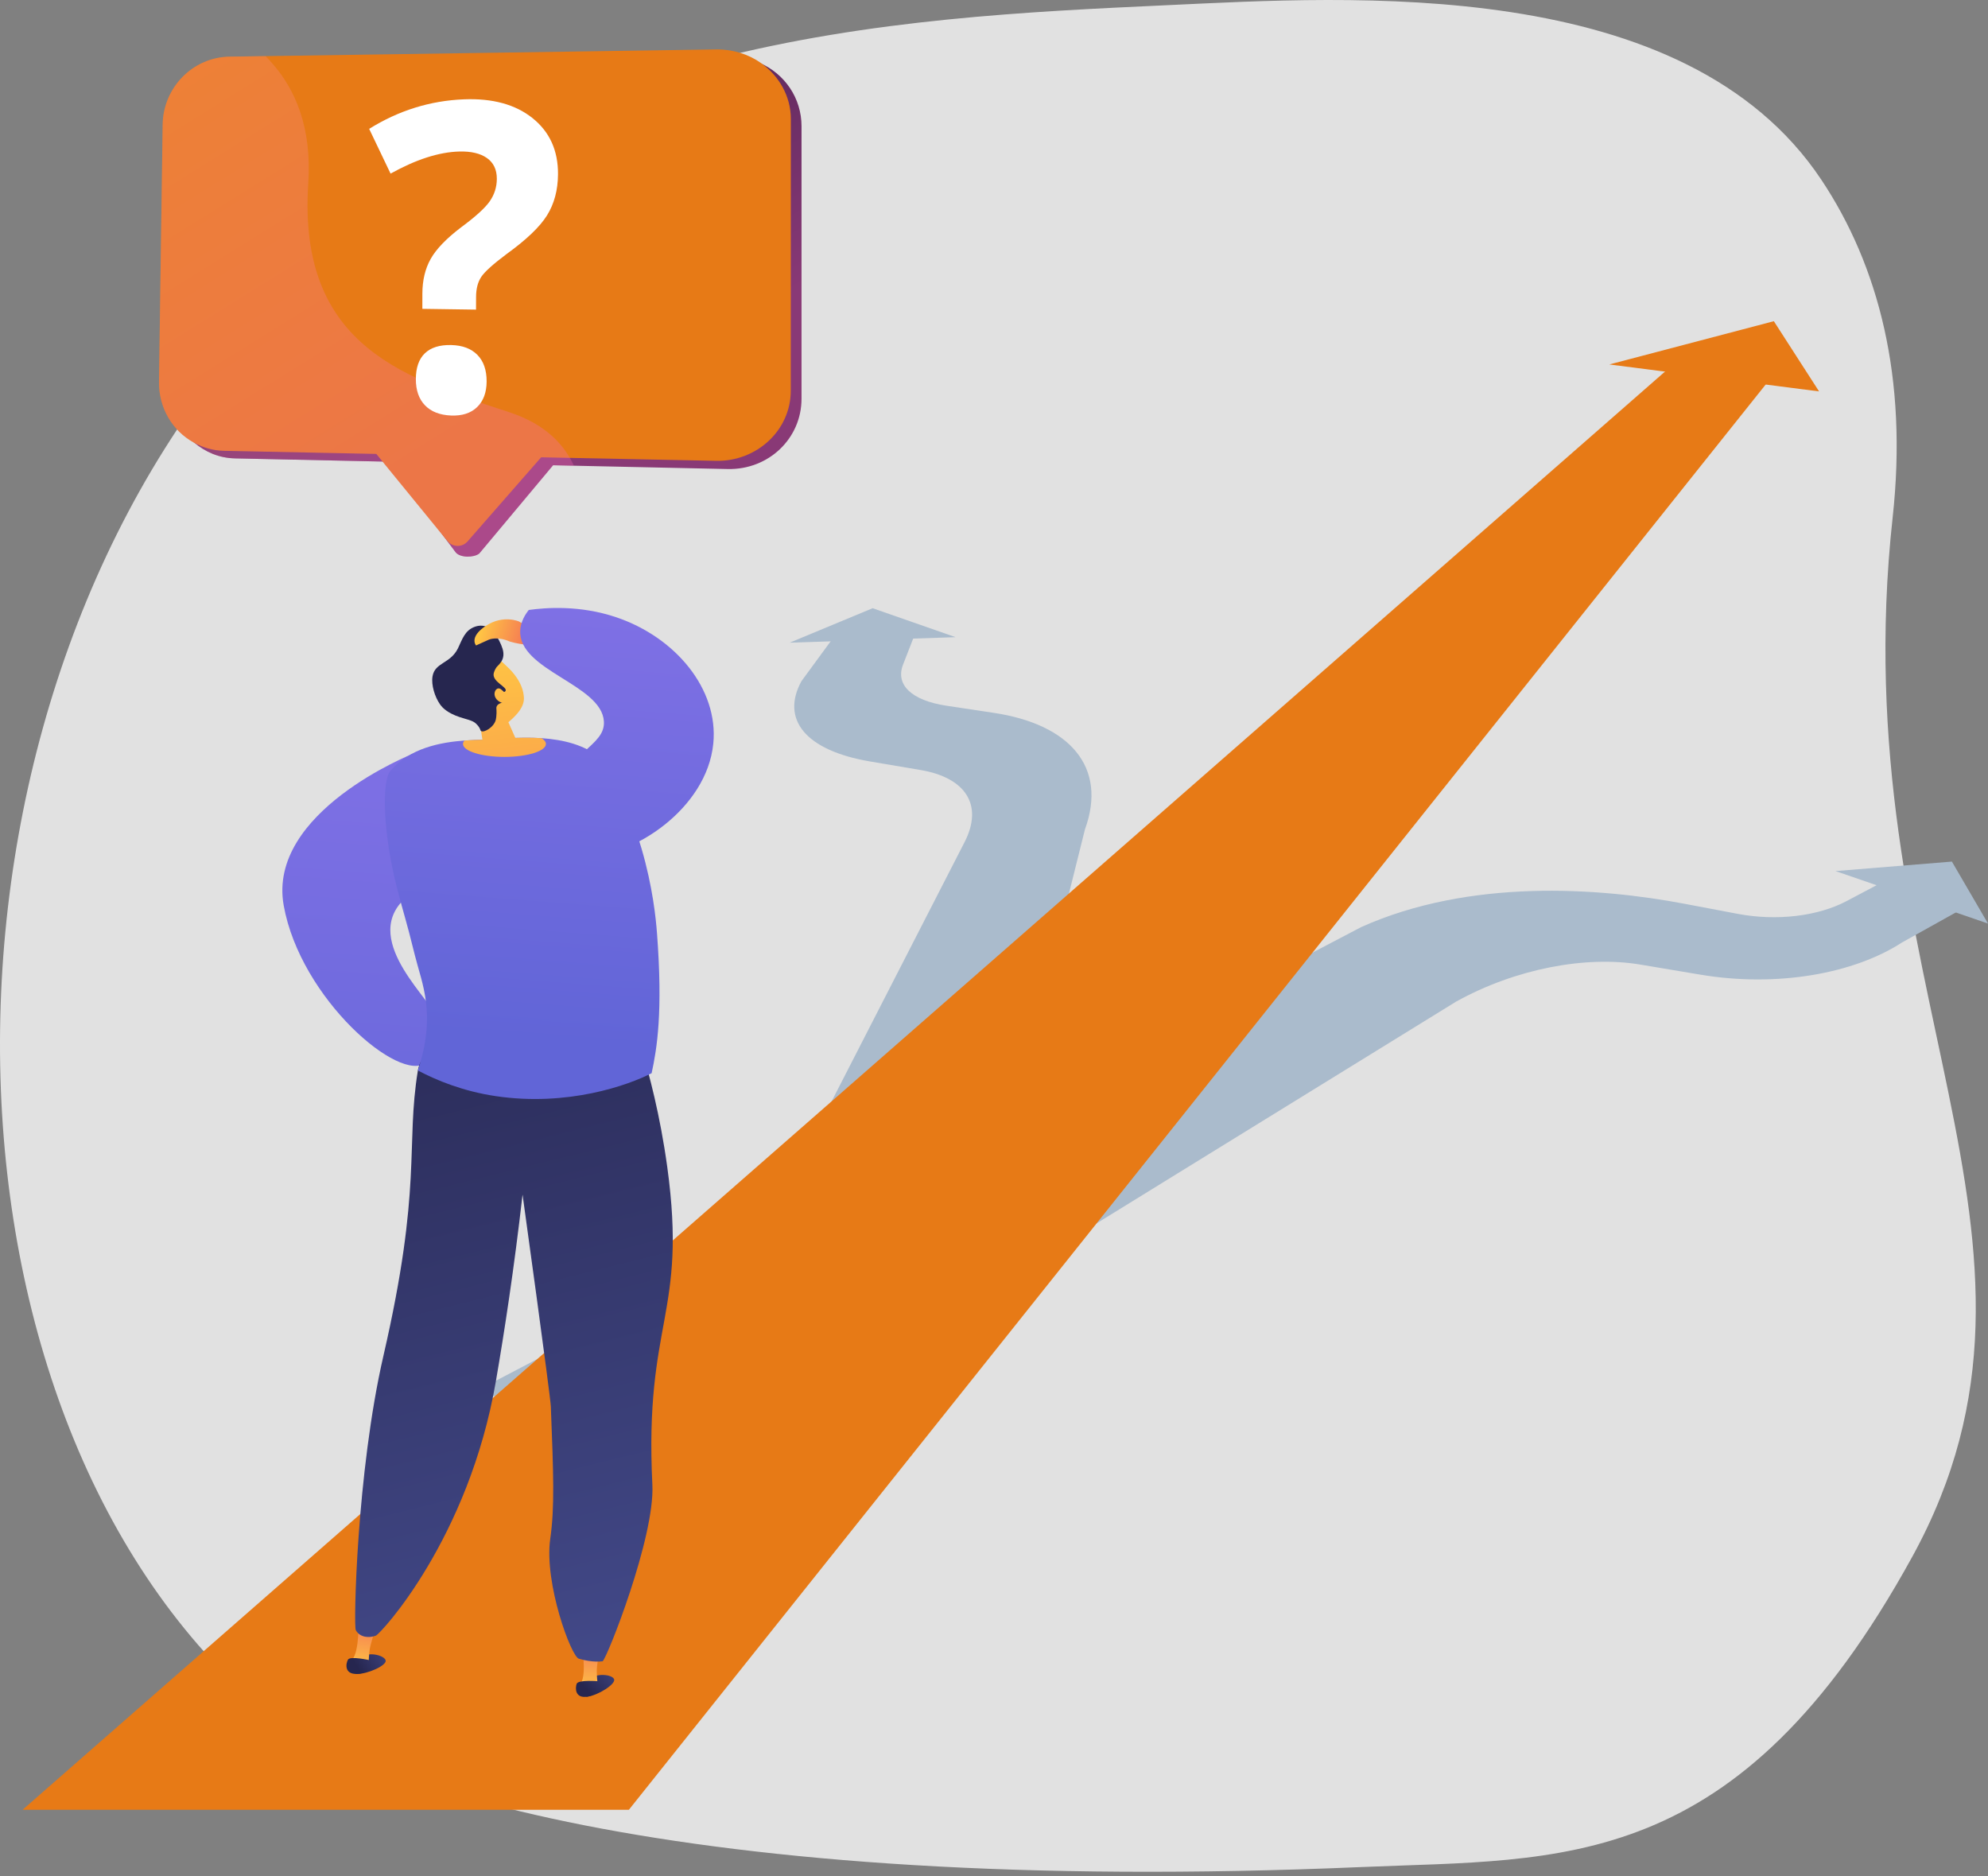 <svg width="266" height="251" viewBox="0 0 266 251" fill="none" xmlns="http://www.w3.org/2000/svg">
<rect x="0" y="0" width="266" height="251" fill="#808080" stroke="none"/>
<path d="M253.244 69.215C255.29 50.576 251.364 35.547 243.701 24.05C225.387 -3.432 180.688 -0.442 156.12 0.696C119.569 2.389 70.54 4.66 35.75 42.113C-11.231 92.691 -11.453 185.044 32.407 226.22C45.885 238.874 91.119 253.696 182.214 249.799C209.098 248.649 232.46 250.869 255.851 208.312C279.198 165.834 246.374 131.79 253.244 69.215Z" fill="#E1E1E1"/>
<path d="M98.896 171.488L129.061 112.673C131.618 107.687 129.183 104.041 123.172 103.023L116.423 101.88C107.708 100.404 104.47 96.21 107.234 91.138L112.119 84.472L122.447 84.773L120.834 88.908C119.786 91.596 121.912 93.709 126.652 94.424L132.994 95.38C143.143 96.912 148.206 102.635 145.169 110.969L131.434 166.032L98.895 171.487L98.896 171.488Z" fill="#AABBCC"/>
<path d="M116.762 81.375L105.664 85.985L127.86 85.25L116.762 81.375Z" fill="#AABBCC"/>
<path d="M93.657 196.41L194.833 134.009C202.802 129.587 212.224 127.838 219.469 129.053L227.522 130.404C237.795 132.126 248.065 130.273 254.506 126.09L263.506 121.072L252.731 117.569L247.06 120.569C243.28 122.569 237.772 123.265 232.494 122.265L225.376 120.917C213.853 118.735 196.661 117.531 182.137 124.035L63.898 186.021L93.657 196.411V196.41Z" fill="#AABBCC"/>
<path d="M245.595 116.545L261.17 115.275L266 123.567L245.595 116.545Z" fill="#AABBCC"/>
<path d="M84.147 242.136H3.022L225.33 47.484L238.105 49.124L84.147 242.136Z" fill="#E77A16"/>
<path d="M215.332 48.762L237.346 42.974L243.396 52.368L215.332 48.762Z" fill="#E77A16"/>
<path d="M55.162 100.885C55.162 100.885 35.722 108.615 37.958 121.135C40.194 133.656 53.553 145.059 57.019 142.152C59.813 137.121 59.706 138.239 57.832 135.109C55.957 131.979 46.678 123.259 57.074 118.341C67.471 113.422 55.162 100.885 55.162 100.885Z" fill="url(#paint0_linear_227_841)"/>
<path d="M51.605 222.168C51.483 221.497 49.316 220.89 48.244 221.789C47.712 222.235 47.345 223.139 47.654 223.548C47.766 223.696 47.306 223.958 47.746 223.963C49.206 223.98 51.726 222.835 51.605 222.168H51.605Z" fill="url(#paint1_linear_227_841)"/>
<path d="M49.333 222.413L47.105 222.098C48.137 220.855 47.946 216.898 47.946 216.898L50.315 217.427C50.315 217.427 50.045 218.513 49.586 220.115C49.428 220.664 49.358 221.523 49.332 222.413H49.333Z" fill="url(#paint2_linear_227_841)"/>
<path d="M49.531 222.138C49.531 222.138 46.849 221.521 46.558 222.052C46.268 222.584 46.043 224.009 47.744 223.963C49.447 223.917 49.681 222.589 49.53 222.138H49.531Z" fill="url(#paint3_linear_227_841)"/>
<path d="M82.174 224.684C81.959 224.037 79.73 223.739 78.793 224.779C78.328 225.295 78.091 226.242 78.454 226.603C78.586 226.734 78.168 227.057 78.604 227.001C80.051 226.814 82.387 225.327 82.174 224.684Z" fill="url(#paint4_linear_227_841)"/>
<path d="M79.959 225.243H77.709C78.557 223.869 77.815 219.977 77.815 219.977L80.234 220.169C80.234 220.169 80.119 221.282 79.889 222.933C79.81 223.499 79.861 224.359 79.96 225.244L79.959 225.243Z" fill="url(#paint5_linear_227_841)"/>
<path d="M85.79 140.155C86.833 143.598 88.321 149.153 89.279 156.123C92.012 176.003 86.203 176.637 87.289 198.667C87.635 205.699 81.197 221.915 80.629 222.272C80.355 222.299 80.056 222.317 79.739 222.308C79.179 222.29 78.389 222.205 77.471 221.93C76.451 221.755 72.774 211.794 73.626 205.873C74.229 201.682 74.054 197.184 73.704 188.187C73.648 186.73 69.919 159.828 69.919 159.828C68.784 169.786 67.48 178.247 66.349 184.806C62.715 205.882 50.9 218.637 50.284 218.842C50.162 218.891 49.053 219.293 48.147 218.696C47.743 218.43 47.607 218.088 47.607 218.088C47.291 217.84 47.7 197.046 51.303 181.397C56.534 158.683 54.256 153.368 55.914 143.223C57.348 134.444 85.791 140.156 85.791 140.156L85.79 140.155Z" fill="url(#paint6_linear_227_841)"/>
<path d="M87.191 143.586C84.052 145.203 75.96 148.085 66.32 146.654C61.916 145.998 58.393 144.532 55.914 143.225C58.412 135.653 56.45 131.599 55.524 127.86C54.208 122.535 54.183 122.935 53.096 118.706C51.304 111.724 51.009 104.587 52.24 103.131C54.807 100.088 58.962 99.312 62.155 99.077C63.096 99.007 63.952 98.982 64.662 98.962C66.439 98.907 69.402 98.562 72.46 98.761C75.373 98.962 78.37 99.657 80.513 101.589C80.589 101.654 79.688 102.14 80.133 102.655C80.543 103.141 81.954 104.827 83.236 107.11C84.166 108.766 85.003 110.693 85.848 113.566C87.334 118.631 87.765 122.945 87.905 124.827C88.711 135.392 87.91 140.271 87.19 143.585L87.191 143.586Z" fill="url(#paint7_linear_227_841)"/>
<path d="M80.117 224.944C80.117 224.944 77.374 224.708 77.162 225.275C76.949 225.842 76.925 227.285 78.604 227C80.283 226.716 80.33 225.369 80.118 224.944H80.117Z" fill="url(#paint8_linear_227_841)"/>
<path d="M66.943 94.001C66.451 93.707 66.076 94.34 66.308 94.893C66.54 95.446 67.319 95.792 67.791 95.462C68.263 95.132 67.605 94.397 66.943 94.001Z" fill="url(#paint9_linear_227_841)"/>
<path d="M73.046 99.537C73.046 100.493 70.563 101.269 67.495 101.269C64.427 101.269 61.95 100.493 61.95 99.537C61.95 99.377 62.02 99.222 62.155 99.077C63.096 99.007 63.952 98.982 64.662 98.962C66.439 98.907 69.402 98.562 72.46 98.761C72.835 98.996 73.045 99.262 73.045 99.537H73.046Z" fill="url(#paint10_linear_227_841)"/>
<path d="M68.986 98.796C68.665 98.075 68.345 97.352 68.023 96.629C68.304 96.353 70.141 94.979 70.103 93.423C70.052 91.311 68.372 89.698 68.043 89.374C66.663 88.02 66.37 87.867 65.863 87.714L65.168 87.533C65.168 87.533 65.13 87.529 65.091 87.529C64.674 87.511 63.385 87.864 63.143 87.999C62.371 88.43 62.525 92.068 64.238 96.754C64.26 96.946 64.283 97.138 64.308 97.333C64.461 98.542 64.667 99.698 64.911 100.798C64.911 100.798 68.073 100.933 68.986 98.797V98.796Z" fill="url(#paint11_linear_227_841)"/>
<path d="M67.247 86.808C67.695 88.285 66.704 88.92 66.427 89.282C66.391 89.329 66.196 89.611 66.072 90.03C66.055 90.087 66.044 90.151 66.041 90.231C66.004 91.259 67.818 91.9 67.661 92.404C67.546 92.77 66.418 92.675 66.379 92.972C66.342 93.251 67.332 93.503 67.295 93.837C67.266 94.088 66.691 94.042 66.47 94.482C66.361 94.701 66.45 94.82 66.437 95.391C66.43 95.714 66.393 96.076 66.343 96.286C66.099 97.308 64.752 98.069 64.367 97.807C64.26 97.735 64.301 97.633 64.123 97.333C64.123 97.333 63.958 97.055 63.642 96.772C63.191 96.367 62.361 96.234 61.472 95.933C59.827 95.376 59.206 94.661 59.011 94.416C58.942 94.328 58.894 94.26 58.86 94.212C58.176 93.231 57.684 91.634 57.871 90.502C58.185 88.605 60.272 88.819 61.284 86.725C61.847 85.557 62.187 84.334 63.545 83.854C64.602 83.48 65.576 83.858 66.208 84.755C66.624 85.347 67.037 86.115 67.248 86.809L67.247 86.808Z" fill="#26264F"/>
<path d="M67.024 92.22C66.51 91.834 66.018 92.496 66.211 93.14C66.405 93.784 67.233 94.261 67.798 93.948C68.364 93.635 67.716 92.739 67.024 92.22Z" fill="url(#paint12_linear_227_841)"/>
<path d="M71.747 84.568L69.462 83.159C69.462 83.159 67.344 82.199 65.023 83.725C62.703 85.251 63.697 86.357 63.697 86.357L65.404 85.586C65.404 85.586 66.504 85.082 68.207 85.835C70.171 86.406 71.54 86.263 71.54 86.263L71.748 84.568H71.747Z" fill="url(#paint13_linear_227_841)"/>
<path d="M82.435 82.579C77.593 80.949 73.075 81.289 70.753 81.609C70.303 82.175 69.665 83.147 69.608 84.374C69.359 89.72 80.506 91.557 80.803 96.52C81 99.83 76.121 100.313 73.448 107.47C72.166 110.905 72.695 112.385 73.553 113.231C74.913 114.569 77.39 114.602 78.144 114.612C84.691 114.699 94.578 108.203 95.441 99.488C96.163 92.193 90.374 85.25 82.434 82.579L82.435 82.579Z" fill="url(#paint14_linear_227_841)"/>
<path d="M107.246 16.914V53.35C107.246 58.657 102.85 62.874 97.371 62.755L76.756 62.309L74.002 62.25L64.122 74.064C63.37 74.634 61.575 74.638 60.976 73.907L59.522 71.966L51.9 61.771L51.185 61.754L31.455 61.33C29.312 61.282 27.482 60.49 25.956 59.193C23.933 57.484 22.788 54.906 22.828 52.048L23.308 17.571C23.378 12.619 27.295 8.549 32.242 8.48L36.423 8.42L97.567 7.585C99.054 7.566 100.377 7.861 101.644 8.412C104.999 9.874 107.248 13.11 107.248 16.914H107.246Z" fill="url(#paint15_linear_227_841)"/>
<path d="M105.818 15.921L105.809 52.27C105.808 57.564 101.26 61.769 95.807 61.656L76.293 61.263L72.407 61.183L62.562 72.438C61.842 73.258 60.572 73.238 59.885 72.395L59.527 71.966L51.186 61.753L50.352 60.732L29.987 60.317C28.478 60.285 27.136 59.881 25.897 59.19C23.054 57.617 21.226 54.547 21.275 51.061L21.764 16.661C21.834 11.715 25.793 7.651 30.727 7.58L35.529 7.509L95.833 6.613C98.038 6.58 100.163 7.258 101.804 8.419C104.185 10.101 105.818 12.828 105.818 15.921Z" fill="#E77A16"/>
<path style="mix-blend-mode:multiply" opacity="0.3" d="M76.794 62.309L74.02 62.25L64.13 74.064C63.378 74.634 61.578 74.638 60.98 73.907L59.524 71.966L51.185 61.753L31.454 61.329C29.311 61.281 27.423 60.489 25.897 59.191C23.054 57.618 21.227 54.548 21.276 51.062L21.765 16.662C21.835 11.716 25.794 7.652 30.728 7.581L35.53 7.51C35.828 7.801 36.099 8.1 36.377 8.419C39.539 11.977 41.739 17.112 41.246 24.542C39.779 46.768 54.831 50.737 68.25 55.191C72.375 56.562 74.825 58.812 76.248 61.263C76.45 61.607 76.629 61.956 76.795 62.309L76.794 62.309Z" fill="url(#paint16_linear_227_841)"/>
<path d="M56.512 41.321L56.516 39.273C56.52 37.5 56.888 35.958 57.625 34.644C58.364 33.325 59.72 31.916 61.703 30.411C63.629 28.988 64.908 27.825 65.531 26.93C66.156 26.031 66.472 25.032 66.477 23.931C66.482 22.698 66.04 21.768 65.153 21.144C64.268 20.522 63.036 20.232 61.462 20.273C58.737 20.343 55.664 21.335 52.259 23.227L49.396 17.242C53.318 14.794 57.545 13.467 62.088 13.289C65.892 13.14 68.951 13.969 71.235 15.787C73.537 17.62 74.684 20.134 74.663 23.317C74.648 25.435 74.158 27.268 73.194 28.813C72.235 30.352 70.429 32.077 67.797 33.978C66.009 35.316 64.883 36.328 64.411 37.02C63.94 37.711 63.702 38.618 63.699 39.741L63.693 41.425L56.513 41.32L56.512 41.321ZM55.643 50.731C55.646 49.192 56.047 48.038 56.848 47.269C57.653 46.497 58.826 46.128 60.374 46.165C61.878 46.201 63.046 46.638 63.874 47.479C64.704 48.322 65.118 49.51 65.112 51.041C65.105 52.514 64.679 53.658 63.834 54.472C62.992 55.283 61.828 55.656 60.347 55.594C58.839 55.531 57.679 55.075 56.861 54.226C56.047 53.379 55.641 52.215 55.643 50.731Z" fill="white"/>
<defs>
<linearGradient id="paint0_linear_227_841" x1="58.93" y1="-6.134" x2="45.062" y2="173.317" gradientUnits="userSpaceOnUse">
<stop stop-color="#AA80F9"/>
<stop offset="1" stop-color="#6165D7"/>
</linearGradient>
<linearGradient id="paint1_linear_227_841" x1="52.806" y1="220.216" x2="48.036" y2="223.385" gradientUnits="userSpaceOnUse">
<stop stop-color="#444B8C"/>
<stop offset="1" stop-color="#26264F"/>
</linearGradient>
<linearGradient id="paint2_linear_227_841" x1="48.185" y1="223.418" x2="49.229" y2="216.037" gradientUnits="userSpaceOnUse">
<stop stop-color="#FFC444"/>
<stop offset="1" stop-color="#F36F56"/>
</linearGradient>
<linearGradient id="paint3_linear_227_841" x1="52.448" y1="219.677" x2="47.678" y2="222.846" gradientUnits="userSpaceOnUse">
<stop stop-color="#444B8C"/>
<stop offset="1" stop-color="#26264F"/>
</linearGradient>
<linearGradient id="paint4_linear_227_841" x1="83.093" y1="222.598" x2="78.814" y2="226.404" gradientUnits="userSpaceOnUse">
<stop stop-color="#444B8C"/>
<stop offset="1" stop-color="#26264F"/>
</linearGradient>
<linearGradient id="paint5_linear_227_841" x1="78.972" y1="226.412" x2="78.972" y2="218.958" gradientUnits="userSpaceOnUse">
<stop stop-color="#FFC444"/>
<stop offset="1" stop-color="#F36F56"/>
</linearGradient>
<linearGradient id="paint6_linear_227_841" x1="79.323" y1="229.83" x2="51.42" y2="117.173" gradientUnits="userSpaceOnUse">
<stop stop-color="#444B8C"/>
<stop offset="1" stop-color="#26264F"/>
</linearGradient>
<linearGradient id="paint7_linear_227_841" x1="79.49" y1="-3.558" x2="68.479" y2="138.915" gradientUnits="userSpaceOnUse">
<stop stop-color="#AA80F9"/>
<stop offset="1" stop-color="#6165D7"/>
</linearGradient>
<linearGradient id="paint8_linear_227_841" x1="82.663" y1="222.115" x2="78.384" y2="225.921" gradientUnits="userSpaceOnUse">
<stop stop-color="#444B8C"/>
<stop offset="1" stop-color="#26264F"/>
</linearGradient>
<linearGradient id="paint9_linear_227_841" x1="66.151" y1="92.008" x2="69.621" y2="102.648" gradientUnits="userSpaceOnUse">
<stop stop-color="#FFC444"/>
<stop offset="1" stop-color="#F36F56"/>
</linearGradient>
<linearGradient id="paint10_linear_227_841" x1="66.136" y1="87.247" x2="71.72" y2="137.612" gradientUnits="userSpaceOnUse">
<stop stop-color="#FFC444"/>
<stop offset="1" stop-color="#F36F56"/>
</linearGradient>
<linearGradient id="paint11_linear_227_841" x1="65.904" y1="87.273" x2="71.488" y2="137.637" gradientUnits="userSpaceOnUse">
<stop stop-color="#FFC444"/>
<stop offset="1" stop-color="#F36F56"/>
</linearGradient>
<linearGradient id="paint12_linear_227_841" x1="66.424" y1="87.216" x2="72.008" y2="137.579" gradientUnits="userSpaceOnUse">
<stop stop-color="#FFC444"/>
<stop offset="1" stop-color="#F36F56"/>
</linearGradient>
<linearGradient id="paint13_linear_227_841" x1="64.383" y1="84.14" x2="71.077" y2="85.993" gradientUnits="userSpaceOnUse">
<stop stop-color="#FFC444"/>
<stop offset="1" stop-color="#F36F56"/>
</linearGradient>
<linearGradient id="paint14_linear_227_841" x1="89.843" y1="-2.759" x2="78.832" y2="139.715" gradientUnits="userSpaceOnUse">
<stop stop-color="#AA80F9"/>
<stop offset="1" stop-color="#6165D7"/>
</linearGradient>
<linearGradient id="paint15_linear_227_841" x1="44.491" y1="1.572" x2="78.662" y2="56.51" gradientUnits="userSpaceOnUse">
<stop stop-color="#311944"/>
<stop offset="1" stop-color="#893976"/>
</linearGradient>
<linearGradient id="paint16_linear_227_841" x1="21.535" y1="13.795" x2="52.424" y2="63.454" gradientUnits="userSpaceOnUse">
<stop stop-color="#FF9085"/>
<stop offset="1" stop-color="#FB6FBB"/>
</linearGradient>
</defs>
</svg>
